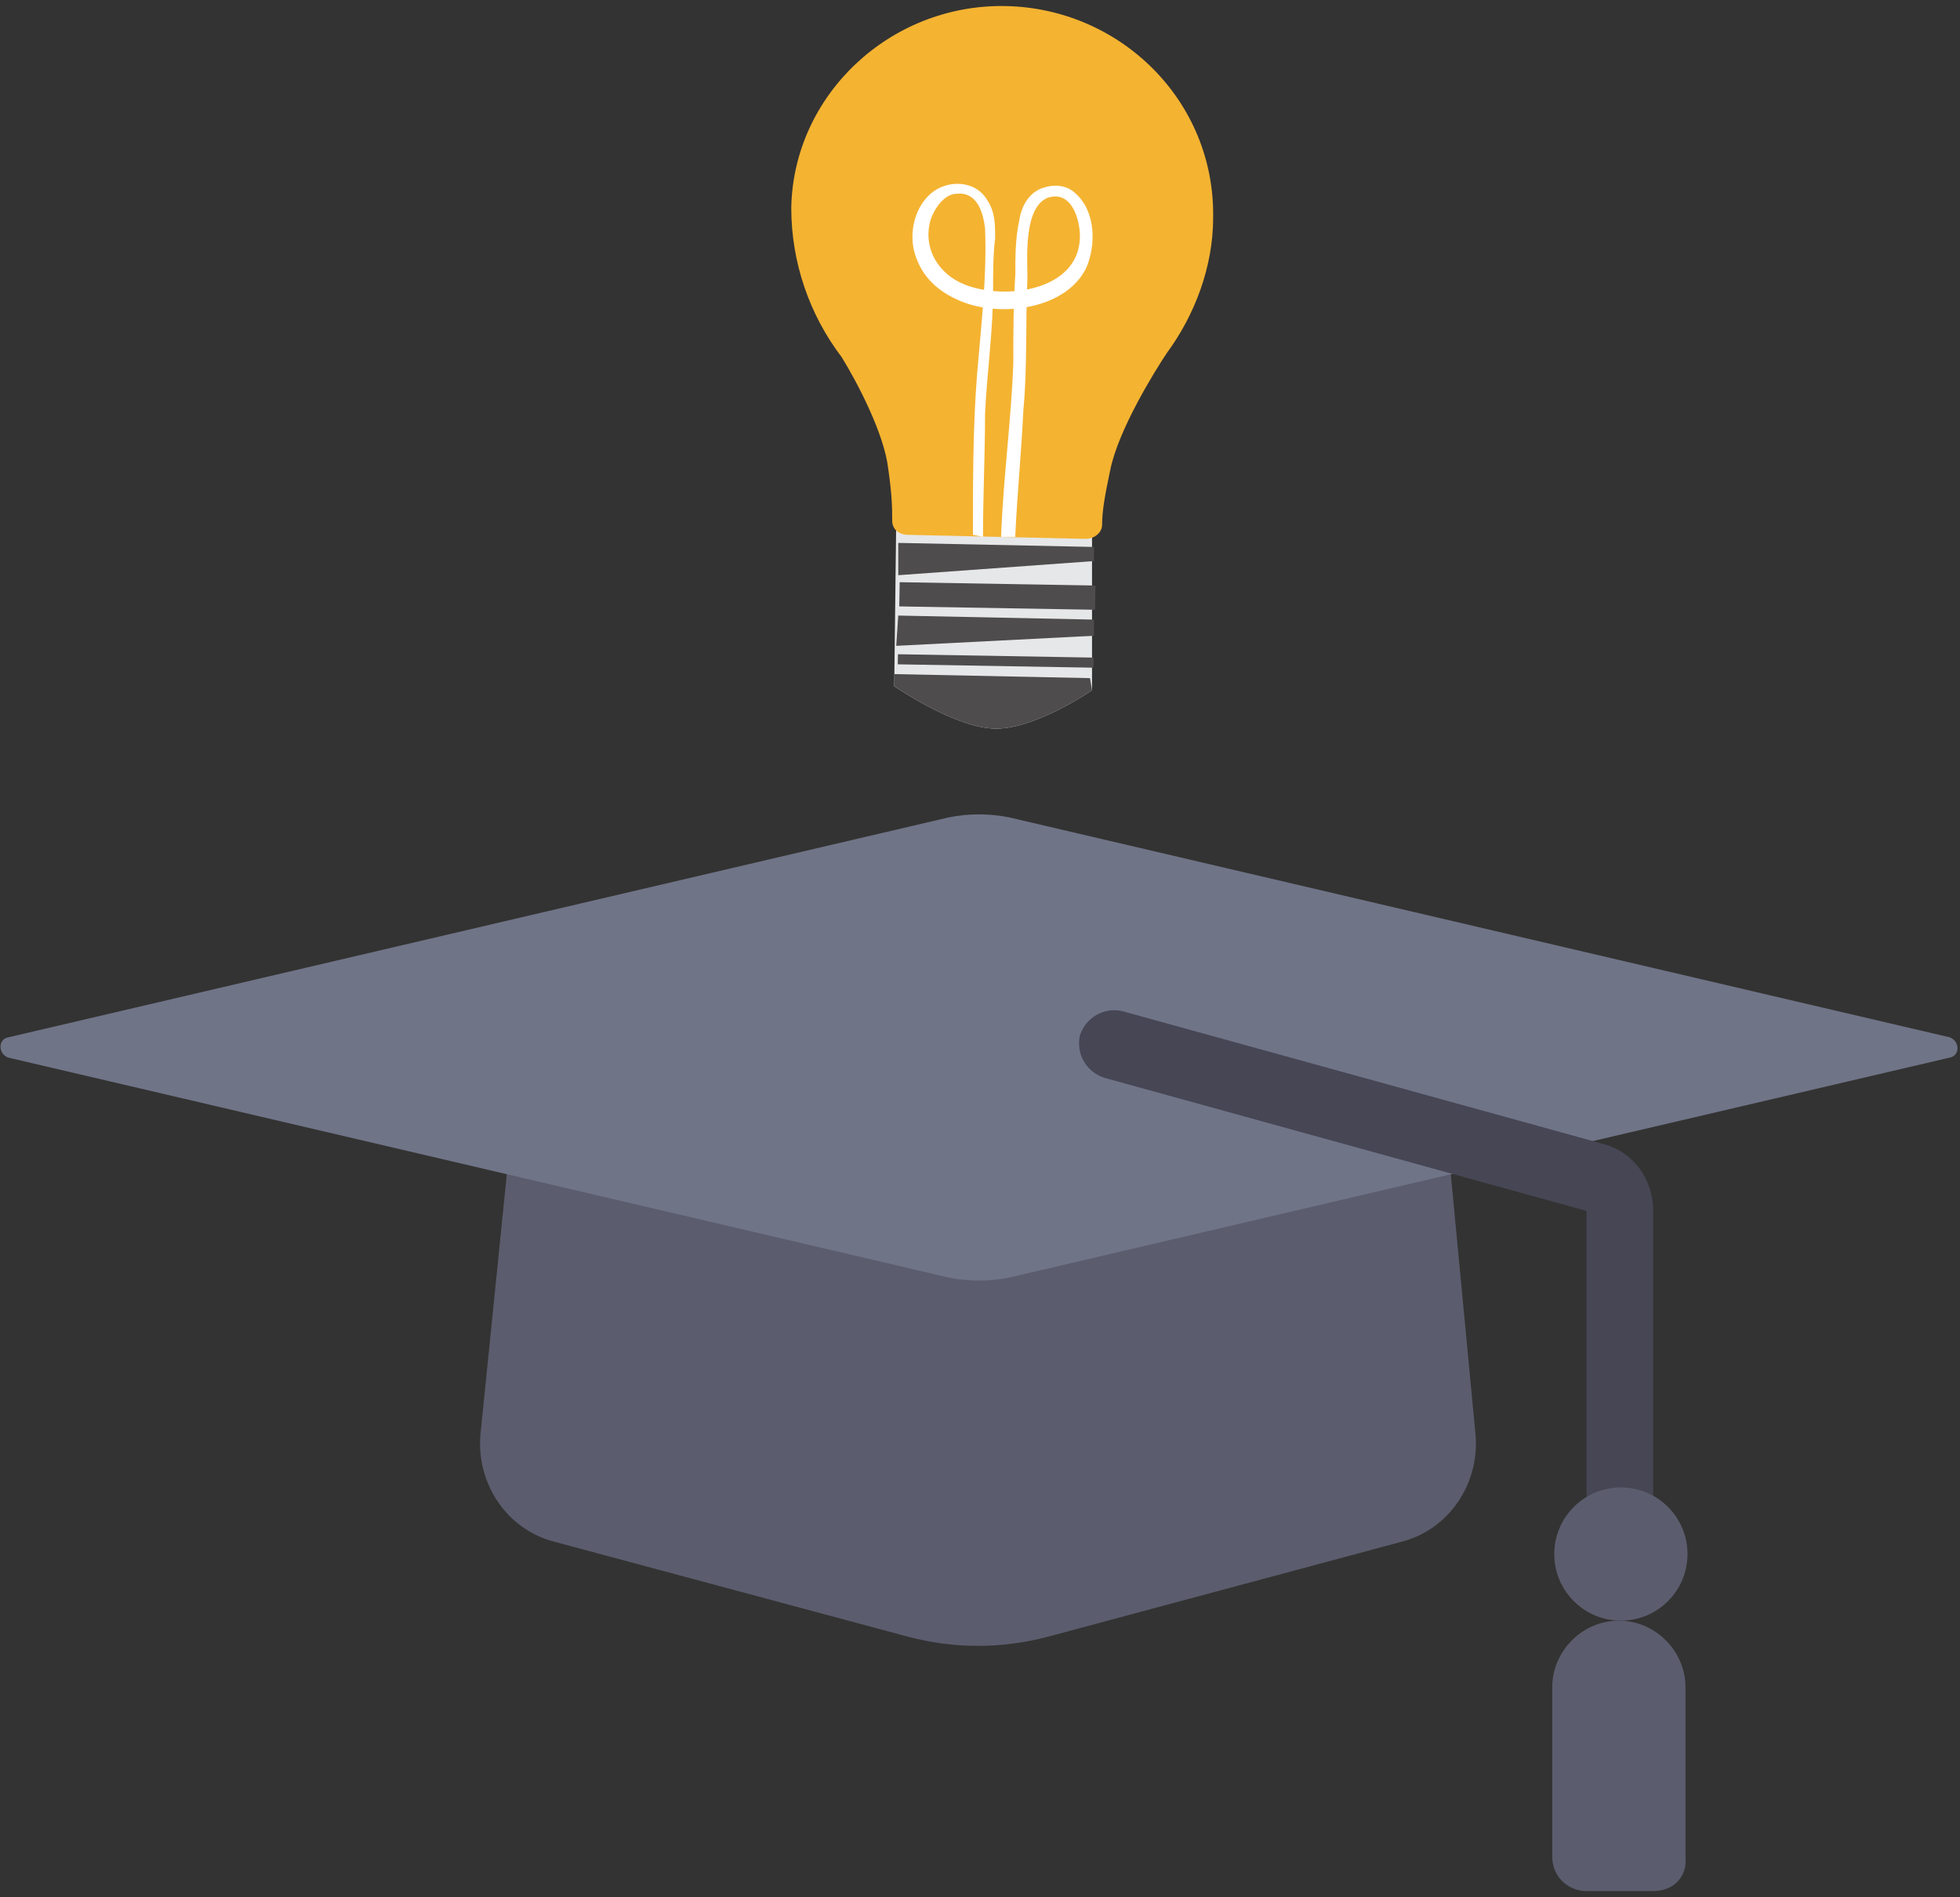 <?xml version="1.0" encoding="utf-8"?>
<!-- Generator: Adobe Illustrator 20.1.0, SVG Export Plug-In . SVG Version: 6.00 Build 0)  -->
<svg version="1.1" id="Layer_1" xmlns="http://www.w3.org/2000/svg" xmlns:xlink="http://www.w3.org/1999/xlink" x="0px" y="0px"
	 viewBox="158.5 288.8 97.1 94" style="enable-background:new 158.5 288.8 97.1 94;" xml:space="preserve">
<rect x="158.5" y="288.8" width="97.1" height="94" fill="#333333" stroke="none"/>
<style type="text/css">
	.st0{fill:#5B5D6E;}
	.st1{fill:#707487;}
	.st2{fill:#464655;}
	.st3{fill:#E6E7E8;}
	.st4{fill:#F4B331;}
	.st5{fill:#4F4C4D;}
	.st6{fill:#FFFFFF;}
</style>
<path class="st0" d="M230.1,344.1h-46.2l-1.6,15.8c-0.2,2.4,1.3,4.7,3.7,5.3l17.5,4.7c2.3,0.6,4.6,0.6,6.9,0l17.5-4.7
	c2.4-0.6,3.9-2.9,3.7-5.3L230.1,344.1z"/>
<path class="st1" d="M208.5,352.1l46.6-10.9c0.5-0.1,0.5-0.8,0-1l-46.6-10.9c-1-0.2-2-0.2-3,0l-46.6,10.9c-0.5,0.1-0.5,0.8,0,1
	l46.6,10.9C206.5,352.3,207.5,352.3,208.5,352.1z"/>
<path class="st2" d="M238,345.5l-23.9-6.6c-0.9-0.2-1.8,0.3-2.1,1.2c-0.2,0.9,0.3,1.8,1.2,2.1l23.9,6.6v15.5h3.3v-15.5
	C240.4,347.2,239.4,345.9,238,345.5z"/>
<g>
	<circle class="st0" cx="238.8" cy="365.8" r="3.3"/>
	<path class="st0" d="M240.4,382.5h-3.3c-0.9,0-1.7-0.7-1.7-1.7v-8.4c0-1.8,1.5-3.3,3.3-3.3l0,0c1.8,0,3.3,1.5,3.3,3.3v8.4
		C242.1,381.8,241.4,382.5,240.4,382.5z"/>
</g>
<g>
	<path class="st3" d="M212.6,323c0,0-2.9,2-4.9,1.9c-2-0.1-4.9-2.1-4.9-2.1l0.1-8.2l9.7,0.2L212.6,323z"/>
	<path class="st4" d="M208.3,289.1c-5.7-0.1-10.5,4.4-10.6,10c0,2.7,0.9,5.3,2.5,7.4c0.8,1.3,2.1,3.8,2.3,5.5c0.2,1.4,0.2,2,0.2,2.6
		c0,0.4,0.3,0.7,0.8,0.7l8.8,0.2c0.4,0,0.8-0.3,0.8-0.7c0-0.6,0.1-1.3,0.4-2.7c0.4-2,2.2-4.9,2.8-5.8c1.4-1.9,2.3-4.3,2.3-6.7
		C218.7,293.8,214,289.2,208.3,289.1z"/>
	<polygon class="st5" points="203,315.7 212.7,315.9 212.7,316.6 203,317.3 	"/>
	
		<rect x="207.2" y="313.5" transform="matrix(1.717197e-02 -1 1 1.717197e-02 -114.008 520.663)" class="st5" width="1.2" height="9.7"/>
	<polygon class="st5" points="203,319.3 212.7,319.5 212.7,320.3 202.9,320.8 	"/>
	
		<rect x="207.5" y="316.7" transform="matrix(1.717197e-02 -1 1 1.717197e-02 -117.287 523.778)" class="st5" width="0.5" height="9.7"/>
	<path class="st5" d="M212.6,323c0,0-2.9,2-4.9,1.9c-2-0.1-4.9-2.1-4.9-2.1l0-0.6l9.7,0.2L212.6,323z"/>
	<path class="st6" d="M207.2,315.4c0,0,0-0.1,0-0.1c0-2,0.1-4,0.1-6c0.1-2.1,0.4-4.1,0.4-6.2c0-0.8,0-1.7,0.1-2.5
		c0-0.7,0-1.3-0.4-1.9c-0.6-1-2-1-2.8-0.3c-0.9,0.8-1.1,2.2-0.7,3.2c0.4,1.1,1.3,1.8,2.4,2.2c1.9,0.7,5,0.3,6-1.7
		c0.5-1.1,0.5-2.8-0.5-3.7c-0.4-0.4-1-0.5-1.6-0.3c-0.7,0.2-1.1,0.9-1.2,1.6c-0.2,0.9-0.2,1.8-0.2,2.7c-0.1,1.5-0.1,2.9-0.1,4.4
		c-0.1,2.8-0.5,5.7-0.6,8.5c0,0,0,0.1,0,0.1l0.7,0c0,0,0-0.1,0-0.1c0.1-2.1,0.3-4.1,0.4-6.2c0.2-2.1,0.1-4.3,0.2-6.5
		c0-1-0.2-3.5,1-4c1.2-0.4,1.6,1.1,1.6,1.9c0,2.7-3.7,3.2-5.7,2.4c-1.3-0.5-2.1-1.8-1.7-3.2c0.2-0.6,0.7-1.3,1.3-1.3
		c1-0.1,1.3,0.9,1.4,1.7c0.1,2.4-0.2,4.9-0.4,7.3c-0.2,2.6-0.2,5.2-0.2,7.8c0,0,0,0.1,0,0.1L207.2,315.4z"/>
</g>
</svg>
